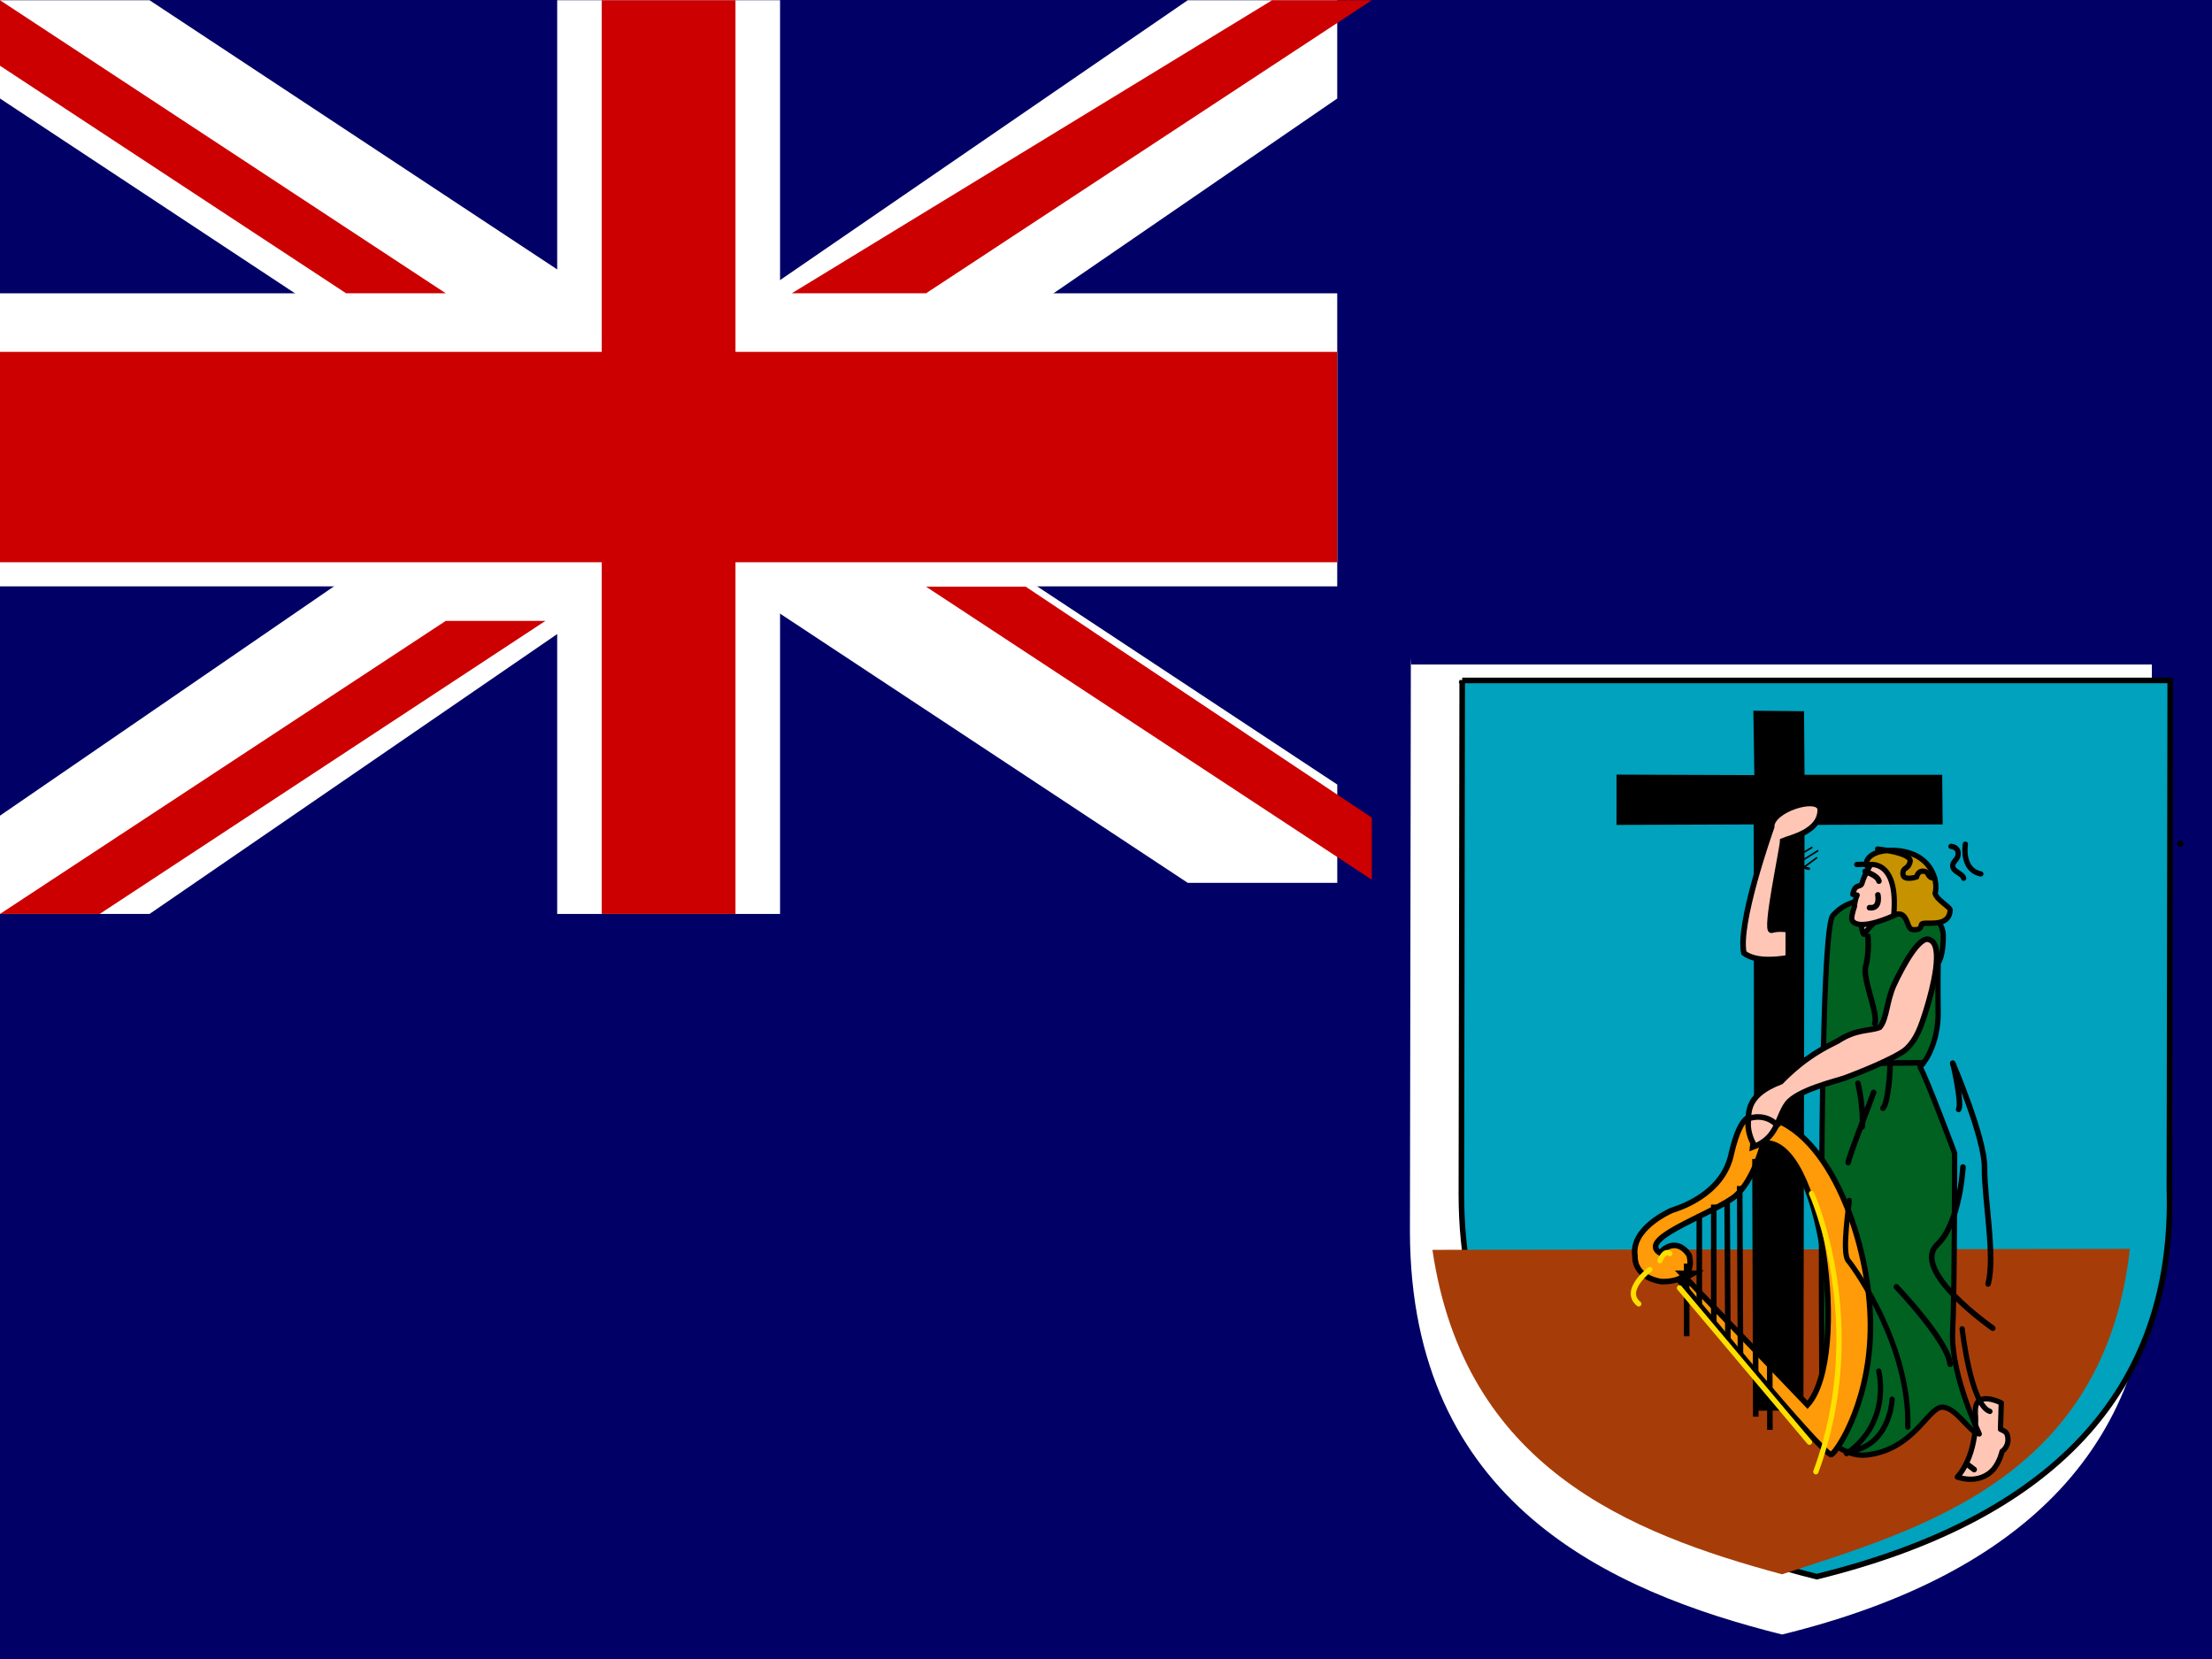 <svg xmlns="http://www.w3.org/2000/svg" height="480" width="640">
  <path fill="#006" d="M0 0h640v480H0z"/>
  <g fill-rule="evenodd">
    <path d="M408.303 192.26h214.293l-.266 163.441c1.782 61.682-36.423 99.967-106.72 117.214-49.926-12.476-107.489-38.28-107.673-116.464l.266-166.193z" fill="#fff"/>
    <path d="M44.069 22.713h169.3l-.201 120.79c1.408 48.668-28.777 78.69-84.317 92.276-39.437-9.82-84.916-30.13-84.982-90.9l.201-122.17z" stroke="#000" stroke-width="1pt" fill="#00a2bd" transform="matrix(1.21 0 0 1.217 369.74 169.23)"/>
    <path d="M616.248 361.329c-7.46 66.418-60.63 81.069-100.66 94.162-44.276-11.961-91.91-31.032-101.143-93.869l201.798-.283z" fill="#a63d08"/>
  </g>
  <g stroke="#000" fill-rule="evenodd">
    <path stroke-linejoin="round" d="M166.77 197.17c.094.094.668 9.296-4.319 14.929 4.413 1.409 7.418-.282 8.826-2.066 1.409-1.784 1.879-4.037 1.879-4.037s1.22-.761 1.408-2.441c.094-2.348-.939-2.348-1.784-2.817l.187-6.268s-6.07-3.099-6.197 1.69z" stroke-width="1.26" fill="#ffc6b6" transform="matrix(1.21 0 0 1.217 369.74 169.23)"/>
    <path d="M166.49 210.32l-1.603-1.221" stroke-linecap="round" stroke-width="1pt" fill="#ff9a08" transform="matrix(1.21 0 0 1.217 369.74 169.23)"/>
  </g>
  <path d="M141.64 69.393s.117 6.626-.236 6.211c-.361.686-3.664 2.07-3.664 2.07l2.734 6.82s7.696-1.093 7.734-1.093 3.321-8.711 3.321-8.711-1.719-2.89-1.289-6.898c-2.678-8.166-8.694 1.64-8.711 1.601z" fill-rule="evenodd" stroke="#000" stroke-width="1pt" fill="#ffc6b6" transform="matrix(1.21 0 0 1.217 369.74 169.23)"/>
  <path stroke-linejoin="round" d="M131.46 203.09s4.319 4.319 9.296 3.766c11.268-1.22 14.664-11.267 18.028-11.361s6.634 6.103 8.92 6.362c-2.817-6.164-6.821-16.619-6.362-24.694.47-8.076.47-42.066.47-42.066s-6.634-17.668-8.263-20.469c2.629-2.817 4.413-7.793 4.319-13.239-.094-6.446 0-11.466 0-11.466s1.314-1.602 1.221-6.727c-.094-4.226-7.136-10.328-8.076-10.047-.939.281-9.766 7.887-10.616 9.67-.762 1.786-1.784-6.478-.094-7.23 1.69-.76-3.944-1.22-7.612 3.006-3.668 4.226-2.636 124.69-2.441 124.6z" fill-rule="evenodd" stroke="#000" stroke-width="1.26" fill="#006121" transform="matrix(1.21 0 0 1.217 369.74 169.23)"/>
  <path d="M467.618 224.122l39.97.144-.286-18.631 14.662.144.142 18.387h39.828l.142 14.366-39.97.144-.32 169.41-14.202.09-.182-169.641-39.693.143.009-14.662z" fill-rule="evenodd"/>
  <path d="M122.03 81.969s-2.268-.398-3.984.133 2.666-19.686 2.666-21.246c1.627-.73 9.162-2.126 8.963-7.603-.631-3.263-11.818.2-11.619 4.316-.73 2.068-8.099 23.038-6.639 29.943 2.689 2.068 7.37 1.66 10.623 1.129v-6.772z" fill-rule="evenodd" stroke="#000" stroke-width="1pt" fill="#ffc6b6" transform="matrix(1.21 0 0 1.217 369.74 169.23)"/>
  <path d="M124.22 63.211s-.664 3.718 2.722 4.26" stroke="#000" stroke-linecap="round" stroke-width=".626" fill="none" transform="matrix(1.21 0 0 1.217 369.74 169.23)"/>
  <path d="M129.2 63.144c-.133.066-4.382 2.722-4.382 2.722M128.94 64.804l-2.988 2.191M127.81 62.348l-3.32 1.992" stroke="#000" stroke-width=".376" fill="none" transform="matrix(1.21 0 0 1.217 369.74 169.23)"/>
  <path d="M96.49 163.66l30.14 31.267c10.422-11.466 3.193-64.272-10.616-62.168-1.643 6.07-4.437 11.149-7.407 13.109-6.634 4.463-22.646 9.669-17.194 12.993 1.22-1.69 4.413-3.286 6.916.47 1.784 6.916-6.666 6.291-6.666 6.291s-6.362-.668-6.291-6.104c-.939-6.446 7.972-10.417 8.732-10.797.761-.282 12.394-3.38 14.366-13.709 2.441-10.141 4.976-8.638 6.446-8.826 16.21 1.602 26.163 28.732 26.727 47.886.663 19.164-7.793 31.83-9.296 32.676-1.602.846-36.243-41.219-36.243-41.219l3.286-1.878z" fill-rule="evenodd" stroke="#000" stroke-width="1pt" fill="#ff9a08" transform="matrix(1.21 0 0 1.217 369.74 169.23)"/>
  <path d="M117.46 134.46l.187 66.43M114.08 136.48l.187 61.267M110.42 142.9l.187 40.76M107.42 146.81l.188 33.709M104.22 147.32v28.46M100.76 149.67v22.634M97.744 161.36v17.276" stroke="#000" stroke-width="1pt" fill="none" transform="matrix(1.21 0 0 1.217 369.74 169.23)"/>
  <path d="M96.021 167.13l31.079 36.68M127.6 144.69s14.086 30.798 1.033 66.149M91.369 160.66s1.033-2.723 2.347-1.696M88.918 162.76s-6.634 4.976-2.636 8.169" stroke="#ffdf00" stroke-linecap="round" stroke-width="1.26" fill="none" transform="matrix(1.21 0 0 1.217 369.74 169.23)"/>
  <path d="M141.03 82.999s.47 4.32-.469 7.606 3.668 12.394 1.877 14.272M142.91 113.7l11.831-.094" stroke="#000" stroke-width="1pt" fill="none" transform="matrix(1.21 0 0 1.217 369.74 169.23)"/>
  <path d="M138.69 118.49c.094.187 1.408 6.197 1.032 10.328M142.44 120.66c-.376 1.221-6.268 16.117-6.07 16.68M146.36 114.36c.094.282-.376 8.826-1.69 10.047M161.36 113.7s7.7 17.84 7.606 24.882 2.629 21.314.846 27.606M163.8 138.4s-.664 13.239-6.103 18.403c-6.64 6.166 13.239 19.906 13.239 19.906" stroke="#000" stroke-linecap="round" stroke-width="1pt" fill="none" transform="matrix(1.21 0 0 1.217 369.74 169.23)"/>
  <path d="M163.61 176.86s2.066 18.216 6.64 19.63M136.62 146.34c.094.188-1.878 12.3-.282 14.272 1.697 1.972 14.836 20.469 14.272 39.624M146.86 193.61s-.376 11.649-11.08 12.488M143.66 186.91s3.193 12.018-7.699 19.624" stroke="#000" stroke-linecap="round" stroke-width="1.26" fill="none" transform="matrix(1.21 0 0 1.217 369.74 169.23)"/>
  <path d="M147.88 166.89s12.3 12.77 12.864 18.404M161.46 113.98s2.16 9.107 1.316 10.704" stroke="#000" stroke-linecap="round" stroke-width="1pt" fill="none" transform="matrix(1.21 0 0 1.217 369.74 169.23)"/>
  <path d="M113.61 132.69s-1.317-2.306-1.162-4.867-.412-6.602 7.82-9.713c6.021-6.103 10.618-8.149 13.663-9.712 4.446-2.881 7.327-2.223 9.96-3.211 1.729-1.976 1.646-6.338 3.467-10.206 1.811-3.869 6.021-11.863 8.478-10.618 3.468 1.236.741 11.606-.676 16.228s-2.469 7.408-4.774 9.63c-2.306 2.223-12.768 6.266-14.816 6.997s-11.441 2.88-13.828 6.174c-2.388 3.292-2.223 8.149-8.232 10.289z" fill-rule="evenodd" stroke="#000" stroke-width="1pt" fill="#ffc6b6" transform="matrix(1.21 0 0 1.217 369.74 169.23)"/>
  <path d="M112.86 126.78c.247-.082 4.116-1.317 6.926 2.141" stroke="#000" stroke-width="1pt" fill="none" transform="matrix(1.21 0 0 1.217 369.74 169.23)"/>
  <path stroke-linejoin="round" d="M141.91 66.2s-1.74 2.837-2.222 4.661c-.374 1.29-1.68-.087-2.218 2.708l1.036.181c-.412.823-.646 2.214-.628 2.643-.083.33-.662 1.834-.676 2.964.046.683 1.162 3.128 10.124-.741 8.972-3.869-2.881-14.86-6.616-12.216z" fill-rule="evenodd" stroke="#000" stroke-width="1.26" fill="#ffc6b6" transform="matrix(1.21 0 0 1.217 369.74 169.23)"/>
  <path stroke-linejoin="round" d="M140.9 66.663c.921-.494 7.467-1.07 6.368 11.688 1.267-.166 2.011-.33 2.764.906.764 1.236.671 2.717 2.011 2.717 1.341 0 1.609-.247 1.844-1.236.334-.988 6.63 1.162 6.869-3.467-.232-.897-3.183-2.306-3.619-3.961.766-2.306-.336-9.796-9.886-10.207-4.944-.082-6.948 1.976-6.462 3.64z" fill-rule="evenodd" stroke="#000" stroke-linecap="round" stroke-width="1.261" fill="#c69200" transform="matrix(1.21 0 0 1.217 369.74 169.23)"/>
  <path d="M140.42 68.116c.083.082 2.964.906 3.293 2.306" stroke="#000" stroke-linecap="round" stroke-width="1pt" fill="none" transform="matrix(1.21 0 0 1.217 369.74 169.23)"/>
  <path d="M631.733 244.091c0 .626-.402.961-.898.961s-.897-.426-.897-.96.401-.961.897-.961.898.426.898.96z" fill-rule="evenodd"/>
  <path stroke-linejoin="round" d="M164.38 61.642s-1.066 6.078 3.694 7.07M160.94 62.167s1.722.078 1.722 1.68c0 1.601-1.414 1.796-1.296 3.086.117 1.289 2.426 1.718 2.603 2.812M143.4 62.792c.078 0 8.243.938 7.774 2.969-.469 2.031-1.768 1.21-1.719 2.968s3.281.704 3.281.704.196-1.486 1.663-1.368.742 1.68 2.617 1.64" stroke="#000" stroke-linecap="round" stroke-width="1.26" fill="none" transform="matrix(1.21 0 0 1.217 369.74 169.23)"/>
  <path d="M138.41 66.468l1.936-.064" stroke="#000" stroke-linecap="round" stroke-width="1.26" fill="none" transform="matrix(1.21 0 0 1.217 369.74 169.23)"/>
  <path d="M143.46 73.696s.72 3.36-2 3.04" stroke="#000" stroke-linecap="round" stroke-width="1pt" fill="none" transform="matrix(1.21 0 0 1.217 369.74 169.23)"/>
  <g stroke-width="1pt">
    <path fill="#fff" d="M0 .063v28.44l343.648 226.93h43.266v-28.438L43.266.064H0zm386.904 0v28.439L43.266 264.433H0v-28.439L343.648.063h43.266z"/>
    <path fill="#fff" d="M161.21.063v264.37h64.484V.063H161.21zM0 84.863v84.79h386.904v-84.79H0z"/>
    <path fill="#c00" d="M0 101.811v60.874h386.904v-60.874H0zM174.107.063v264.37h38.69V.063h-38.69zM0 264.433l128.968-84.79h28.837l-128.968 84.79H0zM0 .063l128.968 84.79h-28.837L0 19.023V.063zm229.099 84.79L368.067.063h28.837l-128.968 84.79h-28.837zm167.806 169.68l-128.968-84.79h28.837l100.131 66.831v18.969z"/>
  </g>
</svg>
